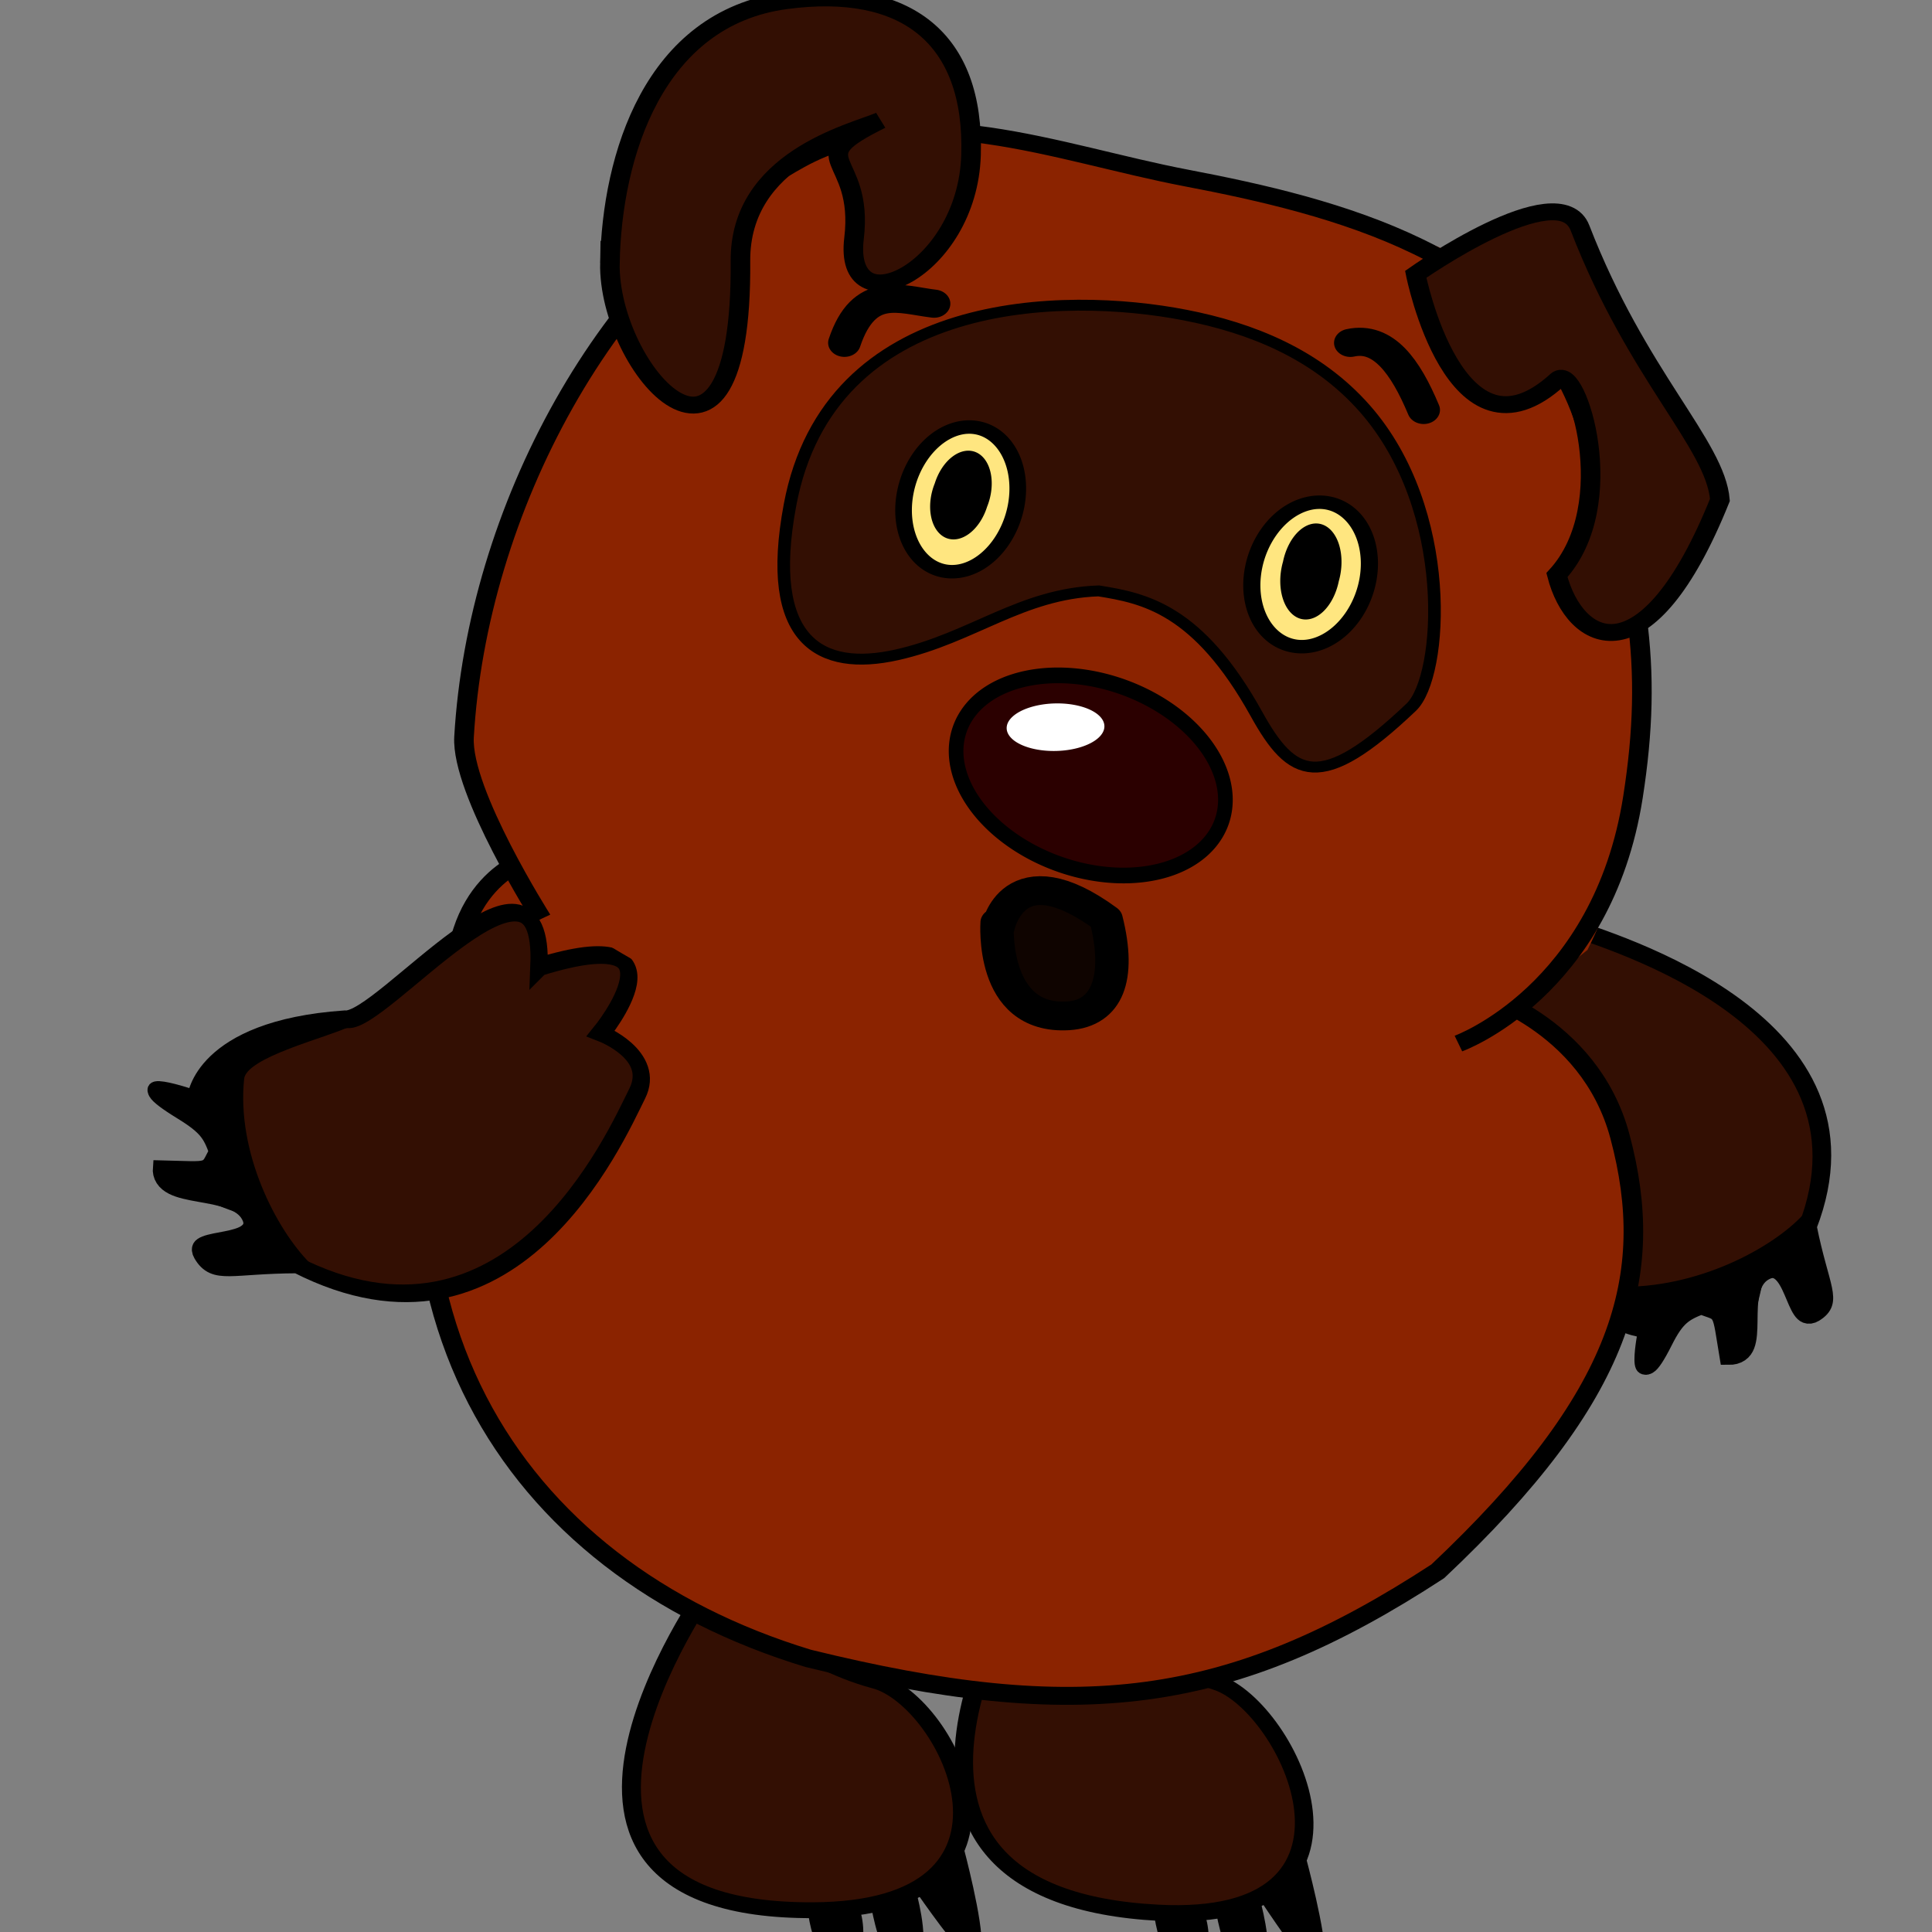 <?xml version="1.0" encoding="UTF-8" standalone="no"?>
<!-- Created with Inkscape (http://www.inkscape.org/) -->

<svg
   xmlns:dc="http://purl.org/dc/elements/1.1/"
   xmlns:cc="http://creativecommons.org/ns#"
   xmlns:rdf="http://www.w3.org/1999/02/22-rdf-syntax-ns#"
   xmlns:svg="http://www.w3.org/2000/svg"
   xmlns="http://www.w3.org/2000/svg"
   xmlns:sodipodi="http://sodipodi.sourceforge.net/DTD/sodipodi-0.dtd"
   xmlns:inkscape="http://www.inkscape.org/namespaces/inkscape"
   width="64px"
   height="64px"
   id="svg4767"
   version="1.1"
   inkscape:version="0.48.4 r9939"
   inkscape:export-filename="J:\Project\Unity3D\vinny\svg\vinny\png\state_3.png"
   inkscape:export-xdpi="90"
   inkscape:export-ydpi="90"
   sodipodi:docname="Новый документ 24">
  <rect width="100%" height="100%" fill="#808080" stroke="none"/>
  <defs
     id="defs4769" />
  <sodipodi:namedview
     id="base"
     pagecolor="#ffffff"
     bordercolor="#666666"
     borderopacity="1.0"
     inkscape:pageopacity="0.0"
     inkscape:pageshadow="2"
     inkscape:zoom="11"
     inkscape:cx="5.0984091"
     inkscape:cy="28.489899"
     inkscape:current-layer="vinny_front2"
     showgrid="true"
     inkscape:document-units="px"
     inkscape:grid-bbox="true"
     inkscape:window-width="1920"
     inkscape:window-height="1017"
     inkscape:window-x="1358"
     inkscape:window-y="-8"
     inkscape:window-maximized="1" />
  <g
     id="layer1"
     inkscape:label="Выдох"
     inkscape:groupmode="layer"
     style="display:none"
     sodipodi:insensitive="true">
    <g
       id="vinny_front1"
       inkscape:label="body"
       transform="matrix(0.078,0,0,0.065,4.798,-0.35)">
      <g
         transform="matrix(0.811,-0.585,0.585,0.811,-801.346,461.1)"
         id="left_hand-4">
        <path
           style="fill:#330f03;fill-opacity:1;stroke:#000000;stroke-width:8;stroke-linecap:butt;stroke-linejoin:miter;stroke-miterlimit:4;stroke-opacity:1;stroke-dasharray:none"
           d="m 1028.93,806.685 c 30.478,-73.893 38.386,0 38.386,0 0,0 22.807,-13.058 29.049,7.316 7.265,23.713 49.324,143.029 -47.048,184.608 -19.322,24.647 -20.719,34.036 -30.3,31.391 -9.744,-2.69 16.943,-26.226 2.036,-30.912 -14.908,-4.686 -30.746,28.714 -40.069,16.253 16.132,-19.457 14.297,-15.467 11.463,-26.217 -7.524,-3.89 -11.326,-4.915 -23.451,-0.936 -30.693,10.07 0.513,-9.654 0.513,-9.654 0,0 -19.596,-26.259 19.331,-82.813 11.568,-11.738 -3.828,-142.455 40.089,-89.035 z"
           id="path5308-4-5"
           inkscape:connector-curvature="0"
           sodipodi:nodetypes="ccscszccsccc" />
        <path
           style="fill:#000000;fill-opacity:1;stroke:#000000;stroke-width:1px;stroke-linecap:butt;stroke-linejoin:miter;stroke-opacity:1"
           d="m 966.786,938.791 c 0,0 27.225,-51.494 24.76,-41.855 -2.997,11.716 -20.811,48.579 -14.581,57.19 20.467,28.291 55.714,40.112 76.071,39.308 -4.955,2.388 -19.774,38.535 -32.1,36.308 -6.163,-1.113 8.208,-23.16 3.587,-33.012 -71.05,44.79 -23.058,-0.904 -32.514,-8.422 -13.693,-10.886 -16.429,-2.698 -26.607,-3.156 0.924,-16.107 1.384,-46.362 1.384,-46.362 z"
           id="path5312-0-5"
           inkscape:connector-curvature="0"
           sodipodi:nodetypes="csscscscc" />
      </g>
      <g
         transform="matrix(0.981,0.213,-0.111,0.995,-520.303,-218.369)"
         id="left_fut-8">
        <path
           style="fill:#330f03;fill-opacity:1;stroke:#000000;stroke-width:8;stroke-linecap:butt;stroke-linejoin:miter;stroke-miterlimit:4;stroke-opacity:1;stroke-dasharray:none"
           d="m 971.503,808.769 c 0,0 -61.576,165.293 78.139,143.972 100.337,-15.312 43.862,-113.397 11.599,-118.708 -34.228,-5.634 -75.091,-19.203 -89.738,-25.264 z"
           id="path5348-4-5"
           inkscape:connector-curvature="0"
           sodipodi:nodetypes="cssc" />
        <path
           style="fill:#000000;fill-opacity:1;stroke:#000000;stroke-width:8;stroke-linecap:butt;stroke-linejoin:miter;stroke-miterlimit:4;stroke-opacity:1;stroke-dasharray:none"
           d="m 1052.063,954.61 c 0,0 4.473,19.542 13.006,20.582 6.893,-7.149 1.196,-22.965 0.505,-24.117"
           id="path5350-8-7"
           inkscape:connector-curvature="0"
           sodipodi:nodetypes="ccc" />
        <path
           style="fill:#000000;fill-opacity:1;stroke:#000000;stroke-width:8;stroke-linecap:butt;stroke-linejoin:miter;stroke-miterlimit:4;stroke-opacity:1;stroke-dasharray:none"
           d="m 1077.822,946.655 c 0,0 7.412,26.631 13.384,24.496 7.551,-2.699 -2.525,-30.557 -2.525,-30.557"
           id="path5352-8-6"
           inkscape:connector-curvature="0"
           sodipodi:nodetypes="csc" />
        <path
           style="fill:#000000;fill-opacity:1;stroke:#000000;stroke-width:8;stroke-linecap:butt;stroke-linejoin:miter;stroke-miterlimit:4;stroke-opacity:1;stroke-dasharray:none"
           d="m 1095.5,935.543 c 0,0 23.353,30.206 22.981,25.38 -0.477,-11.563 -13.63,-47.784 -13.63,-47.784"
           id="path5354-2-1"
           inkscape:connector-curvature="0"
           sodipodi:nodetypes="ccc" />
      </g>
      <g
         transform="matrix(0.997,0.146,-0.127,0.984,-636.529,-137.562)"
         id="right_fut-4">
        <path
           style="fill:#330f03;fill-opacity:1;stroke:#000000;stroke-width:8;stroke-linecap:butt;stroke-linejoin:miter;stroke-miterlimit:4;stroke-opacity:1;stroke-dasharray:none"
           d="m 985.571,797.781 c 0,0 -75.643,176.281 64.071,154.961 100.337,-15.312 43.862,-113.397 11.599,-118.708 -34.228,-5.634 -61.023,-30.192 -75.67,-36.253 z"
           id="path5348-3"
           inkscape:connector-curvature="0"
           sodipodi:nodetypes="cssc" />
        <path
           style="fill:#000000;fill-opacity:1;stroke:#000000;stroke-width:8;stroke-linecap:butt;stroke-linejoin:miter;stroke-miterlimit:4;stroke-opacity:1;stroke-dasharray:none"
           d="m 1052.063,954.61 c 0,0 4.473,19.542 13.006,20.582 6.893,-7.149 1.196,-22.965 0.505,-24.117"
           id="path5350-1"
           inkscape:connector-curvature="0"
           sodipodi:nodetypes="ccc" />
        <path
           style="fill:#000000;fill-opacity:1;stroke:#000000;stroke-width:8;stroke-linecap:butt;stroke-linejoin:miter;stroke-miterlimit:4;stroke-opacity:1;stroke-dasharray:none"
           d="m 1077.822,946.655 c 0,0 7.412,26.631 13.384,24.496 7.551,-2.699 -2.525,-30.557 -2.525,-30.557"
           id="path5352-2"
           inkscape:connector-curvature="0"
           sodipodi:nodetypes="csc" />
        <path
           style="fill:#000000;fill-opacity:1;stroke:#000000;stroke-width:8;stroke-linecap:butt;stroke-linejoin:miter;stroke-miterlimit:4;stroke-opacity:1;stroke-dasharray:none"
           d="m 1095.5,935.543 c 0,0 23.353,30.206 22.981,25.38 -0.477,-11.563 -13.63,-47.784 -13.63,-47.784"
           id="path5354-3"
           inkscape:connector-curvature="0"
           sodipodi:nodetypes="ccc" />
      </g>
      <g
         style="fill:#8b2300;fill-opacity:1"
         transform="translate(-1294.069,766.296)"
         id="body-8">
        <path
           style="fill:#8b2300;fill-opacity:1;stroke:none"
           d="m 1459.67,-307.303 c 6.587,-1.098 -13.013,-1.072 -32.325,24.244 -49.888,166.293 18.85,293.711 141.421,334.36 110.553,29.633 176.53,19.229 261.63,-41.416 76.064,-78.206 74.615,-167.565 47.569,-223.54 -9.349,-19.349 -13.224,-14.856 -13.224,-14.856 l -58.589,-47.477 -185.868,-48.487 z"
           id="path5284-9"
           inkscape:connector-curvature="0"
           sodipodi:nodetypes="ccccscccc" />
        <path
           style="fill:#8b2300;fill-opacity:1;stroke:#000000;stroke-width:8;stroke-linecap:butt;stroke-linejoin:miter;stroke-miterlimit:4;stroke-opacity:1;stroke-dasharray:none"
           d="m 1489.072,-308.085 c 6.587,-1.098 -52.008,2.779 -62.176,36.438 -49.888,166.293 18.581,284.084 141.153,324.734 110.553,29.633 172.227,21.797 257.327,-38.849 76.064,-78.206 89.627,-131.991 74.462,-194.017 -12.576,-51.439 -67.01,-75.793 -67.01,-75.793"
           id="path5284-1-2"
           inkscape:connector-curvature="0"
           sodipodi:nodetypes="ccccsc" />
        <path
           sodipodi:nodetypes="ccc"
           inkscape:connector-curvature="0"
           id="path5318-7"
           d="m 1470.93,-40.468 c 0,0 -78.571,-75 -36.428,-235 -10.714,139.286 36.428,235 36.428,235 z"
           style="fill:#8b2300;fill-opacity:1;stroke:none" />
        <path
           sodipodi:nodetypes="ccc"
           inkscape:connector-curvature="0"
           id="path5322-5"
           d="m 1500.216,-303.325 c 0,0 77.143,-40.714 184.286,79.286 -125.714,-86.429 -184.286,-79.286 -184.286,-79.286 z"
           style="fill:#8b2300;fill-opacity:1;stroke:none" />
      </g>
      <g
         transform="matrix(0.767,0.766,-0.538,0.767,-177.835,-884.483)"
         id="right_hand-3"
         inkscape:transform-center-x="6.7455689"
         inkscape:transform-center-y="1.7968224">
        <path
           style="fill:#330f03;fill-opacity:1;stroke:#000000;stroke-width:8;stroke-linecap:butt;stroke-linejoin:miter;stroke-miterlimit:4;stroke-opacity:1;stroke-dasharray:none"
           d="m 1028.93,806.685 c 30.478,-73.893 38.386,0 38.386,0 0,0 22.807,-13.058 29.049,7.316 7.265,23.713 49.324,143.029 -47.048,184.608 -19.322,24.647 -20.719,34.036 -30.3,31.391 -9.744,-2.69 16.943,-26.226 2.036,-30.912 -14.908,-4.686 -30.746,28.714 -40.069,16.253 16.132,-19.457 14.297,-15.467 11.463,-26.217 -7.524,-3.89 -11.326,-4.915 -23.451,-0.936 -30.693,10.07 0.513,-9.654 0.513,-9.654 0,0 -19.596,-26.259 19.331,-82.813 11.568,-11.738 -3.828,-142.455 40.089,-89.035 z"
           id="path5308-41"
           inkscape:connector-curvature="0"
           sodipodi:nodetypes="ccscszccsccc" />
        <path
           style="fill:#000000;fill-opacity:1;stroke:#000000;stroke-width:1px;stroke-linecap:butt;stroke-linejoin:miter;stroke-opacity:1"
           d="m 966.786,938.791 c 0,0 27.225,-51.494 24.76,-41.855 -2.997,11.716 -20.811,48.579 -14.581,57.19 20.467,28.291 55.714,40.112 76.071,39.308 -4.955,2.388 -19.774,38.535 -32.1,36.308 -6.163,-1.113 8.208,-23.16 3.587,-33.012 -71.05,44.79 -23.058,-0.904 -32.514,-8.422 -13.693,-10.886 -16.429,-2.698 -26.607,-3.156 0.924,-16.107 1.384,-46.362 1.384,-46.362 z"
           id="path5312-1"
           inkscape:connector-curvature="0"
           sodipodi:nodetypes="csscscscc" />
      </g>
      <g
         transform="translate(-824.259,-31.956)"
         id="head-1"
         style="fill:#8b2300;fill-opacity:1;stroke:none">
        <path
           style="fill:#8b2300;fill-opacity:1;stroke:none"
           d="m 1009.432,510.571 c 0,0 -44.327,-41.273 -29.346,-120.296 16.467,-86.857 69.098,-204.108 170.334,-244.732 104.284,37.226 235.712,40.368 255.712,105.095 46.248,104.538 45.966,203.614 13.928,278.182 -109.238,102.42 -204.756,131.598 -410.629,-18.248 z"
           id="path2998-7"
           inkscape:connector-curvature="0"
           sodipodi:nodetypes="cscccc" />
        <path
           style="fill:none;stroke:#000000;stroke-width:7.755;stroke-linecap:butt;stroke-linejoin:miter;stroke-miterlimit:4;stroke-opacity:1;stroke-dasharray:none"
           d="m 999.731,500.368 c 0,0 -25.985,-44.245 -24.741,-69.314 5.131,-103.412 56.276,-216.252 132.851,-265.062 46.127,-29.402 102.298,-2.934 153.29,8.343 58.733,12.989 134.044,34.834 157.055,109.106 22.36,72.168 28.074,114.693 19.901,175.211 -12.059,89.289 -51.097,101.404 -51.097,101.404"
           id="path4251"
           inkscape:connector-curvature="0"
           sodipodi:nodetypes="csssssc" />
        <path
           style="fill:#330f03;fill-opacity:1;stroke:#000000;stroke-width:7.755;stroke-miterlimit:4;stroke-opacity:1;stroke-dasharray:none"
           d="m 1352.024,218.572 c 0,0 56.732,-46.299 65.082,-21.283 22.683,67.964 53.619,99.317 55.434,124.872 -29.026,83.699 -57.484,66.51 -64.571,34.498 25.753,-32.467 7.595,-97.461 0.307,-89.745 -40.614,43.002 -56.252,-48.342 -56.252,-48.342 z"
           id="path5253-2"
           inkscape:connector-curvature="0"
           sodipodi:nodetypes="csccsc" />
        <path
           style="fill:#330f03;fill-opacity:1;stroke:#000000;stroke-width:7.755;stroke-linecap:butt;stroke-linejoin:miter;stroke-miterlimit:4;stroke-opacity:1;stroke-dasharray:none"
           d="m 1032.778,213.324 c -0.819,49.05 52.519,118.828 51.721,-0.817 -0.314,-47.091 44.177,-59.116 55.452,-64.605 -32.83,18.899 -6.365,14.811 -10.46,54.192 -4.307,41.412 44.939,15.492 46.36,-38.292 1.421,-53.784 -25.842,-78.265 -73.468,-70.87 -52.303,8.122 -68.785,71.342 -69.604,120.393 z"
           id="path5251-4"
           inkscape:connector-curvature="0"
           sodipodi:nodetypes="zscszsz" />
        <g
           transform="translate(602.487,-141.566)"
           id="head-9">
          <path
             style="fill:#330f03;fill-opacity:1;stroke:#000000;stroke-width:5;stroke-linecap:butt;stroke-linejoin:miter;stroke-miterlimit:4;stroke-opacity:1;stroke-dasharray:none"
             d="m 654.17,399.996 c -47.9,-10.803 -140.873,-9.538 -156.528,87.152 -10.177,62.851 12.119,76.694 42.295,68.873 29.926,-7.756 49.184,-28.142 79.977,-29.364 17.987,3.348 39.377,8.169 62.481,56.466 14.065,29.402 25.268,36.747 61.36,-3.07 12.702,-14.013 16.903,-90.608 -18.376,-137.078 -19.068,-25.116 -45.071,-37.084 -71.208,-42.978 z"
             id="path3781-8-2"
             inkscape:connector-curvature="0"
             sodipodi:nodetypes="ssscssss" />
          <path
             sodipodi:type="arc"
             style="fill:#ffe680;fill-opacity:1;fill-rule:evenodd;stroke:#000000;stroke-width:0.5;stroke-linecap:butt;stroke-linejoin:miter;stroke-miterlimit:4;stroke-opacity:1;stroke-dasharray:none"
             id="path3166"
             sodipodi:cx="85.909088"
             sodipodi:cy="18.431818"
             sodipodi:rx="1.6818181"
             sodipodi:ry="2.7045455"
             d="m 87.591,18.432 a 1.682,2.705 0 1 1 -3.364,0 1.682,2.705 0 1 1 3.364,0 z"
             transform="matrix(11.688,2.205,-1.848,13.946,-406.539,50.709)" />
          <path
             sodipodi:type="arc"
             style="fill:#000000;fill-opacity:1"
             id="path3936"
             sodipodi:cx="85.681816"
             sodipodi:cy="18.704546"
             sodipodi:rx="0.27272728"
             sodipodi:ry="0.61363637"
             d="m 85.955,18.705 a 0.273,0.614 0 1 1 -0.545,0 0.273,0.614 0 1 1 0.545,0 z"
             transform="matrix(34.62,17.866,-8.465,27.402,-2244.459,-1544.418)"
             inkscape:transform-center-x="-0.53749773"
             inkscape:transform-center-y="0.092842395" />
          <path
             sodipodi:type="arc"
             style="fill:#ffe680;fill-opacity:1;fill-rule:evenodd;stroke:#000000;stroke-width:0.5;stroke-linecap:butt;stroke-linejoin:miter;stroke-miterlimit:4;stroke-opacity:1;stroke-dasharray:none"
             id="path3166-3"
             sodipodi:cx="85.909088"
             sodipodi:cy="18.431818"
             sodipodi:rx="1.6818181"
             sodipodi:ry="2.7045455"
             d="m 87.591,18.432 a 1.682,2.705 0 1 1 -3.364,0 1.682,2.705 0 1 1 3.364,0 z"
             transform="matrix(11.688,2.205,-1.848,13.946,-268.624,87.017)" />
          <path
             sodipodi:type="arc"
             style="fill:#000000;fill-opacity:1"
             id="path3936-1"
             sodipodi:cx="85.681816"
             sodipodi:cy="18.704546"
             sodipodi:rx="0.27272728"
             sodipodi:ry="0.61363637"
             d="m 85.955,18.705 a 0.273,0.614 0 1 1 -0.545,0 0.273,0.614 0 1 1 0.545,0 z"
             transform="matrix(35.894,14.587,-6.191,29.31,-2257.218,-1265.903)"
             inkscape:transform-center-x="-6.4336462"
             inkscape:transform-center-y="0.53618406" />
          <path
             sodipodi:type="arc"
             style="fill:#2b0000;fill-opacity:1;stroke:#000000;stroke-width:0.541;stroke-linecap:round;stroke-linejoin:round;stroke-miterlimit:4;stroke-opacity:1;stroke-dasharray:none"
             id="path4030"
             sodipodi:cx="90.909088"
             sodipodi:cy="25.727272"
             sodipodi:rx="5.090909"
             sodipodi:ry="3.2727273"
             d="m 96,25.727 a 5.091,3.273 0 1 1 -10.182,0 5.091,3.273 0 1 1 10.182,0 z"
             transform="matrix(10.299,3.775,-3.01,12.754,-242.052,-77.525)" />
          <path
             sodipodi:type="arc"
             style="fill:#ffffff;fill-opacity:1;stroke:none"
             id="path4032"
             sodipodi:cx="88.727272"
             sodipodi:cy="24.136364"
             sodipodi:rx="1.6363636"
             sodipodi:ry="0.77272725"
             d="m 90.364,24.136 a 1.636,0.773 0 1 1 -3.273,0 1.636,0.773 0 1 1 3.273,0 z"
             transform="matrix(11.83,-0.317,0.266,14.116,-456.247,256.696)"
             inkscape:transform-center-x="10"
             inkscape:transform-center-y="-0.77342253" />
        </g>
        <path
           style="fill:none;stroke:#000000;stroke-width:12.926px;stroke-linecap:round;stroke-linejoin:round;stroke-opacity:1"
           d="m 1186.214,527.158 c 0,0 -21.04,4.939 44.329,11.784 -20.025,2.226 -20.965,9.341 -29.534,4.7 -10.525,-5.701 -14.37,-14.239 -14.37,-14.239"
           id="Mund"
           inkscape:connector-curvature="0"
           sodipodi:nodetypes="ccsc"
           inkscape:label="#Mund" />
        <path
           style="fill:none;stroke:#000000;stroke-width:12.926px;stroke-linecap:round;stroke-linejoin:miter;stroke-opacity:1"
           d="m 1126.697,250.021 35.499,-17.97"
           id="path4450"
           inkscape:connector-curvature="0" />
        <path
           style="fill:none;stroke:#000000;stroke-width:12.926px;stroke-linecap:round;stroke-linejoin:miter;stroke-opacity:1"
           d="m 1317.099,264.14 29.044,30.806"
           id="path4452"
           inkscape:connector-curvature="0" />
      </g>
    </g>
  </g>
  <g
     inkscape:groupmode="layer"
     id="layer2"
     inkscape:label="Вдох"
     style="display:none"
     sodipodi:insensitive="true">
    <g
       style="display:inline"
       id="vinny_front2"
       inkscape:label="body"
       transform="matrix(0.075,0,0,0.063,6.407,2.202)">
      <g
         transform="matrix(0.518,-0.947,0.822,0.427,-681.882,1177.806)"
         id="left_hand-4-8">
        <path
           style="fill:#330f03;fill-opacity:1;stroke:#000000;stroke-width:8;stroke-linecap:butt;stroke-linejoin:miter;stroke-miterlimit:4;stroke-opacity:1;stroke-dasharray:none"
           d="m 1028.93,806.685 c 30.478,-73.893 38.386,0 38.386,0 0,0 22.807,-13.058 29.049,7.316 7.265,23.713 49.324,143.029 -47.048,184.608 -19.322,24.647 -20.719,34.036 -30.3,31.391 -9.744,-2.69 16.943,-26.226 2.036,-30.912 -14.908,-4.686 -30.746,28.714 -40.069,16.253 16.132,-19.457 14.297,-15.467 11.463,-26.217 -7.524,-3.89 -11.326,-4.915 -23.451,-0.936 -30.693,10.07 0.513,-9.654 0.513,-9.654 0,0 -19.596,-26.259 19.331,-82.813 11.568,-11.738 -3.828,-142.455 40.089,-89.035 z"
           id="path5308-4-5-7"
           inkscape:connector-curvature="0"
           sodipodi:nodetypes="ccscszccsccc" />
        <path
           style="fill:#000000;fill-opacity:1;stroke:#000000;stroke-width:1px;stroke-linecap:butt;stroke-linejoin:miter;stroke-opacity:1"
           d="m 966.786,938.791 c 0,0 27.225,-51.494 24.76,-41.855 -2.997,11.716 -20.811,48.579 -14.581,57.19 20.467,28.291 55.714,40.112 76.071,39.308 -4.955,2.388 -19.774,38.535 -32.1,36.308 -6.163,-1.113 8.208,-23.16 3.587,-33.012 -71.05,44.79 -23.058,-0.904 -32.514,-8.422 -13.693,-10.886 -16.429,-2.698 -26.607,-3.156 0.924,-16.107 1.384,-46.362 1.384,-46.362 z"
           id="path5312-0-5-4"
           inkscape:connector-curvature="0"
           sodipodi:nodetypes="csscscscc" />
      </g>
      <g
         transform="matrix(0.981,0.213,-0.111,0.995,-500.941,-214.518)"
         id="left_fut-8-2">
        <path
           style="fill:#330f03;fill-opacity:1;stroke:#000000;stroke-width:8;stroke-linecap:butt;stroke-linejoin:miter;stroke-miterlimit:4;stroke-opacity:1;stroke-dasharray:none"
           d="m 971.503,808.769 c 0,0 -61.576,165.293 78.139,143.972 100.337,-15.312 43.862,-113.397 11.599,-118.708 -34.228,-5.634 -75.091,-19.203 -89.738,-25.264 z"
           id="path5348-4-5-7"
           inkscape:connector-curvature="0"
           sodipodi:nodetypes="cssc" />
        <path
           style="fill:#000000;fill-opacity:1;stroke:#000000;stroke-width:8;stroke-linecap:butt;stroke-linejoin:miter;stroke-miterlimit:4;stroke-opacity:1;stroke-dasharray:none"
           d="m 1052.063,954.61 c 0,0 4.473,19.542 13.006,20.582 6.893,-7.149 1.196,-22.965 0.505,-24.117"
           id="path5350-8-7-7"
           inkscape:connector-curvature="0"
           sodipodi:nodetypes="ccc" />
        <path
           style="fill:#000000;fill-opacity:1;stroke:#000000;stroke-width:8;stroke-linecap:butt;stroke-linejoin:miter;stroke-miterlimit:4;stroke-opacity:1;stroke-dasharray:none"
           d="m 1077.822,946.655 c 0,0 7.412,26.631 13.384,24.496 7.551,-2.699 -2.525,-30.557 -2.525,-30.557"
           id="path5352-8-6-9"
           inkscape:connector-curvature="0"
           sodipodi:nodetypes="csc" />
        <path
           style="fill:#000000;fill-opacity:1;stroke:#000000;stroke-width:8;stroke-linecap:butt;stroke-linejoin:miter;stroke-miterlimit:4;stroke-opacity:1;stroke-dasharray:none"
           d="m 1095.5,935.543 c 0,0 23.353,30.206 22.981,25.38 -0.477,-11.563 -13.63,-47.784 -13.63,-47.784"
           id="path5354-2-1-3"
           inkscape:connector-curvature="0"
           sodipodi:nodetypes="ccc" />
      </g>
      <g
         transform="matrix(0.997,0.146,-0.127,0.984,-649.437,-134.995)"
         id="right_fut-4-1">
        <path
           style="fill:#330f03;fill-opacity:1;stroke:#000000;stroke-width:8;stroke-linecap:butt;stroke-linejoin:miter;stroke-miterlimit:4;stroke-opacity:1;stroke-dasharray:none"
           d="m 985.571,797.781 c 0,0 -75.643,176.281 64.071,154.961 100.337,-15.312 43.862,-113.397 11.599,-118.708 -34.228,-5.634 -61.023,-30.192 -75.67,-36.253 z"
           id="path5348-3-9"
           inkscape:connector-curvature="0"
           sodipodi:nodetypes="cssc" />
        <path
           style="fill:#000000;fill-opacity:1;stroke:#000000;stroke-width:8;stroke-linecap:butt;stroke-linejoin:miter;stroke-miterlimit:4;stroke-opacity:1;stroke-dasharray:none"
           d="m 1052.063,954.61 c 0,0 4.473,19.542 13.006,20.582 6.893,-7.149 1.196,-22.965 0.505,-24.117"
           id="path5350-1-8"
           inkscape:connector-curvature="0"
           sodipodi:nodetypes="ccc" />
        <path
           style="fill:#000000;fill-opacity:1;stroke:#000000;stroke-width:8;stroke-linecap:butt;stroke-linejoin:miter;stroke-miterlimit:4;stroke-opacity:1;stroke-dasharray:none"
           d="m 1077.822,946.655 c 0,0 7.412,26.631 13.384,24.496 7.551,-2.699 -2.525,-30.557 -2.525,-30.557"
           id="path5352-2-6"
           inkscape:connector-curvature="0"
           sodipodi:nodetypes="csc" />
        <path
           style="fill:#000000;fill-opacity:1;stroke:#000000;stroke-width:8;stroke-linecap:butt;stroke-linejoin:miter;stroke-miterlimit:4;stroke-opacity:1;stroke-dasharray:none"
           d="m 1095.5,935.543 c 0,0 23.353,30.206 22.981,25.38 -0.477,-11.563 -13.63,-47.784 -13.63,-47.784"
           id="path5354-3-5"
           inkscape:connector-curvature="0"
           sodipodi:nodetypes="ccc" />
      </g>
      <g
         style="fill:#8b2300;fill-opacity:1"
         transform="matrix(1.026,0,0,1.129,-1332.382,791.399)"
         id="body-8-0">
        <path
           style="fill:#8b2300;fill-opacity:1;stroke:none"
           d="m 1459.67,-307.303 c 6.587,-1.098 -13.013,-1.072 -32.325,24.244 -49.888,166.293 18.85,293.711 141.421,334.36 110.553,29.633 176.53,19.229 261.63,-41.416 76.064,-78.206 74.615,-167.565 47.569,-223.54 -9.349,-19.349 -13.224,-14.856 -13.224,-14.856 l -58.589,-47.477 -185.868,-48.487 z"
           id="path5284-9-2"
           inkscape:connector-curvature="0"
           sodipodi:nodetypes="ccccscccc" />
        <path
           style="fill:#8b2300;fill-opacity:1;stroke:#000000;stroke-width:8;stroke-linecap:butt;stroke-linejoin:miter;stroke-miterlimit:4;stroke-opacity:1;stroke-dasharray:none"
           d="m 1458.952,-305.518 c 6.587,-1.098 -21.888,0.212 -32.056,33.871 -49.888,166.293 18.581,284.084 141.153,324.734 110.553,29.633 172.227,21.797 257.327,-38.849 76.064,-78.206 89.627,-131.991 74.462,-194.017 -12.576,-51.439 -59.936,-65.111 -59.936,-65.111"
           id="path5284-1-2-8"
           inkscape:connector-curvature="0"
           sodipodi:nodetypes="ccccsc" />
        <path
           sodipodi:nodetypes="ccc"
           inkscape:connector-curvature="0"
           id="path5318-7-6"
           d="m 1470.93,-40.468 c 0,0 -78.571,-75 -36.428,-235 -10.714,139.286 36.428,235 36.428,235 z"
           style="fill:#8b2300;fill-opacity:1;stroke:none" />
        <path
           sodipodi:nodetypes="ccc"
           inkscape:connector-curvature="0"
           id="path5322-5-0"
           d="m 1500.216,-303.325 c 0,0 77.143,-40.714 184.286,79.286 -125.714,-86.429 -184.286,-79.286 -184.286,-79.286 z"
           style="fill:#8b2300;fill-opacity:1;stroke:none" />
      </g>
      <g
         transform="matrix(0.74,0.803,-0.564,0.74,-144.787,-926.835)"
         id="right_hand-3-2"
         inkscape:transform-center-x="6.8002828"
         inkscape:transform-center-y="1.5887369">
        <path
           style="fill:#330f03;fill-opacity:1;stroke:#000000;stroke-width:8;stroke-linecap:butt;stroke-linejoin:miter;stroke-miterlimit:4;stroke-opacity:1;stroke-dasharray:none"
           d="m 1028.93,806.685 c 30.478,-73.893 38.386,0 38.386,0 0,0 22.807,-13.058 29.049,7.316 7.265,23.713 49.324,143.029 -47.048,184.608 -19.322,24.647 -20.719,34.036 -30.3,31.391 -9.744,-2.69 16.943,-26.226 2.036,-30.912 -14.908,-4.686 -30.746,28.714 -40.069,16.253 16.132,-19.457 14.297,-15.467 11.463,-26.217 -7.524,-3.89 -11.326,-4.915 -23.451,-0.936 -30.693,10.07 0.513,-9.654 0.513,-9.654 0,0 -19.596,-26.259 19.331,-82.813 11.568,-11.738 -3.828,-142.455 40.089,-89.035 z"
           id="path5308-41-4"
           inkscape:connector-curvature="0"
           sodipodi:nodetypes="ccscszccsccc" />
        <path
           style="fill:#000000;fill-opacity:1;stroke:#000000;stroke-width:1px;stroke-linecap:butt;stroke-linejoin:miter;stroke-opacity:1"
           d="m 966.786,938.791 c 0,0 27.225,-51.494 24.76,-41.855 -2.997,11.716 -20.811,48.579 -14.581,57.19 20.467,28.291 55.714,40.112 76.071,39.308 -4.955,2.388 -19.774,38.535 -32.1,36.308 -6.163,-1.113 8.208,-23.16 3.587,-33.012 -71.05,44.79 -23.058,-0.904 -32.514,-8.422 -13.693,-10.886 -16.429,-2.698 -26.607,-3.156 0.924,-16.107 1.384,-46.362 1.384,-46.362 z"
           id="path5312-1-8"
           inkscape:connector-curvature="0"
           sodipodi:nodetypes="csscscscc" />
      </g>
      <g
         transform="matrix(1.072,0,0,1.093,-917.245,-104.227)"
         id="head-1-6"
         style="fill:#8b2300;fill-opacity:1;stroke:none">
        <path
           style="fill:#8b2300;fill-opacity:1;stroke:none"
           d="m 1009.432,510.571 c 0,0 -44.327,-41.273 -29.346,-120.296 16.467,-86.857 69.098,-204.108 170.334,-244.732 104.284,37.226 235.712,40.368 255.712,105.095 46.248,104.538 45.966,203.614 13.928,278.182 -109.238,102.42 -204.756,131.598 -410.629,-18.248 z"
           id="path2998-7-5"
           inkscape:connector-curvature="0"
           sodipodi:nodetypes="cscccc" />
        <path
           style="fill:none;stroke:#000000;stroke-width:7.755;stroke-linecap:butt;stroke-linejoin:miter;stroke-miterlimit:4;stroke-opacity:1;stroke-dasharray:none"
           d="m 1005.749,514.466 c 0,0 -32.004,-58.343 -30.76,-83.412 5.131,-103.412 56.276,-216.252 132.851,-265.062 46.127,-29.402 102.298,-2.934 153.29,8.343 58.733,12.989 134.044,34.834 157.055,109.106 22.36,72.168 28.074,114.693 19.901,175.211 -12.059,89.289 -69.151,113.152 -69.151,113.152"
           id="path4251-0"
           inkscape:connector-curvature="0"
           sodipodi:nodetypes="csssssc" />
        <path
           style="fill:#330f03;fill-opacity:1;stroke:#000000;stroke-width:7.755;stroke-miterlimit:4;stroke-opacity:1;stroke-dasharray:none"
           d="m 1352.024,218.572 c 0,0 56.732,-46.299 65.082,-21.283 22.683,67.964 53.619,99.317 55.434,124.872 -29.026,83.699 -57.484,66.51 -64.571,34.498 25.753,-32.467 7.595,-97.461 0.307,-89.745 -40.614,43.002 -56.252,-48.342 -56.252,-48.342 z"
           id="path5253-2-9"
           inkscape:connector-curvature="0"
           sodipodi:nodetypes="csccsc" />
        <path
           style="fill:#330f03;fill-opacity:1;stroke:#000000;stroke-width:7.755;stroke-linecap:butt;stroke-linejoin:miter;stroke-miterlimit:4;stroke-opacity:1;stroke-dasharray:none"
           d="m 1032.778,213.324 c -0.819,49.05 52.519,118.828 51.721,-0.817 -0.314,-47.091 44.177,-59.116 55.452,-64.605 -32.83,18.899 -6.365,14.811 -10.46,54.192 -4.307,41.412 44.939,15.492 46.36,-38.292 1.421,-53.784 -25.842,-78.265 -73.468,-70.87 -52.303,8.122 -68.785,71.342 -69.604,120.393 z"
           id="path5251-4-0"
           inkscape:connector-curvature="0"
           sodipodi:nodetypes="zscszsz" />
        <g
           transform="translate(606.499,-159.188)"
           id="head-9-0">
          <path
             style="fill:#330f03;fill-opacity:1;stroke:#000000;stroke-width:5;stroke-linecap:butt;stroke-linejoin:miter;stroke-miterlimit:4;stroke-opacity:1;stroke-dasharray:none"
             d="m 654.17,396.472 c -47.9,-10.803 -140.873,-9.538 -156.528,87.152 -10.177,62.851 12.119,76.694 42.295,68.873 29.926,-7.756 49.184,-28.142 79.977,-29.364 17.987,3.348 39.377,8.169 62.481,56.466 14.065,29.402 25.268,36.747 61.36,-3.07 12.702,-14.013 16.903,-90.608 -18.376,-137.078 -19.068,-25.116 -45.071,-37.084 -71.208,-42.978 z"
             id="path3781-8-2-6"
             inkscape:connector-curvature="0"
             sodipodi:nodetypes="ssscssss" />
          <path
             sodipodi:type="arc"
             style="fill:#ffe680;fill-opacity:1;fill-rule:evenodd;stroke:#000000;stroke-width:0.5;stroke-linecap:butt;stroke-linejoin:miter;stroke-miterlimit:4;stroke-opacity:1;stroke-dasharray:none"
             id="path3166-1"
             sodipodi:cx="85.909088"
             sodipodi:cy="18.431818"
             sodipodi:rx="1.6818181"
             sodipodi:ry="2.7045455"
             d="m 87.591,18.432 a 1.682,2.705 0 1 1 -3.364,0 1.682,2.705 0 1 1 3.364,0 z"
             transform="matrix(11.688,2.205,-1.848,13.946,-406.539,50.709)" />
          <path
             sodipodi:type="arc"
             style="fill:#000000;fill-opacity:1"
             id="path3936-3"
             sodipodi:cx="85.681816"
             sodipodi:cy="18.704546"
             sodipodi:rx="0.27272728"
             sodipodi:ry="0.61363637"
             d="m 85.955,18.705 a 0.273,0.614 0 1 1 -0.545,0 0.273,0.614 0 1 1 0.545,0 z"
             transform="matrix(34.62,17.866,-8.465,27.402,-2244.459,-1544.418)"
             inkscape:transform-center-x="-0.53749773"
             inkscape:transform-center-y="0.092842395" />
          <path
             sodipodi:type="arc"
             style="fill:#ffe680;fill-opacity:1;fill-rule:evenodd;stroke:#000000;stroke-width:0.5;stroke-linecap:butt;stroke-linejoin:miter;stroke-miterlimit:4;stroke-opacity:1;stroke-dasharray:none"
             id="path3166-3-8"
             sodipodi:cx="85.909088"
             sodipodi:cy="18.431818"
             sodipodi:rx="1.6818181"
             sodipodi:ry="2.7045455"
             d="m 87.591,18.432 a 1.682,2.705 0 1 1 -3.364,0 1.682,2.705 0 1 1 3.364,0 z"
             transform="matrix(11.688,2.205,-1.848,13.946,-268.624,87.017)" />
          <path
             sodipodi:type="arc"
             style="fill:#000000;fill-opacity:1"
             id="path3936-1-9"
             sodipodi:cx="85.681816"
             sodipodi:cy="18.704546"
             sodipodi:rx="0.27272728"
             sodipodi:ry="0.61363637"
             d="m 85.955,18.705 a 0.273,0.614 0 1 1 -0.545,0 0.273,0.614 0 1 1 0.545,0 z"
             transform="matrix(35.894,14.587,-6.191,29.31,-2258.221,-1263.553)"
             inkscape:transform-center-x="-6.4336462"
             inkscape:transform-center-y="0.53618406" />
          <path
             sodipodi:type="arc"
             style="fill:#2b0000;fill-opacity:1;stroke:#000000;stroke-width:0.541;stroke-linecap:round;stroke-linejoin:round;stroke-miterlimit:4;stroke-opacity:1;stroke-dasharray:none"
             id="path4030-3"
             sodipodi:cx="90.909088"
             sodipodi:cy="25.727272"
             sodipodi:rx="5.090909"
             sodipodi:ry="3.2727273"
             d="m 96,25.727 a 5.091,3.273 0 1 1 -10.182,0 5.091,3.273 0 1 1 10.182,0 z"
             transform="matrix(10.299,3.775,-3.01,12.754,-242.052,-63.427)" />
          <path
             sodipodi:type="arc"
             style="fill:#ffffff;fill-opacity:1;stroke:none"
             id="path4032-4"
             sodipodi:cx="88.727272"
             sodipodi:cy="24.136364"
             sodipodi:rx="1.6363636"
             sodipodi:ry="0.77272725"
             d="m 90.364,24.136 a 1.636,0.773 0 1 1 -3.273,0 1.636,0.773 0 1 1 3.273,0 z"
             transform="matrix(11.83,-0.317,0.266,14.116,-453.238,273.144)"
             inkscape:transform-center-x="10"
             inkscape:transform-center-y="-0.77342253" />
        </g>
        <path
           style="fill:#0f0400;fill-opacity:1;stroke:#000000;stroke-width:10.988px;stroke-linecap:round;stroke-linejoin:round;stroke-opacity:1"
           d="m 1184.283,525.591 c 0,0 7.793,-18.534 55.442,-1.943 7.804,14.687 0.286,23.075 -19.384,23.666 -40.27,1.21 -36.555,-22.798 -36.555,-22.798"
           id="Mund-4"
           inkscape:connector-curvature="0"
           sodipodi:nodetypes="ccsc"
           inkscape:label="#Mund" />
        <path
           style="fill:none;stroke:#000000;stroke-width:12.926px;stroke-linecap:round;stroke-linejoin:miter;stroke-opacity:1"
           d="m 1125.694,250.021 35.499,-17.97"
           id="path4450-6"
           inkscape:connector-curvature="0" />
        <path
           style="fill:none;stroke:#000000;stroke-width:12.926px;stroke-linecap:round;stroke-linejoin:miter;stroke-opacity:1"
           d="m 1326.127,250.042 29.044,30.806"
           id="path4452-0"
           inkscape:connector-curvature="0" />
      </g>
    </g>
  </g>
  <g
     inkscape:groupmode="layer"
     id="layer3"
     inkscape:label="Слой"
     style="display:inline"
     sodipodi:insensitive="true">
    <g
       style="display:inline"
       id="vinny_front2-6"
       inkscape:label="body"
       transform="matrix(0.078,0,0,0.066,5.392,0.199)">
      <g
         transform="matrix(0.667,-0.8,0.734,0.619,-734.397,834.283)"
         id="left_hand-4-8-6">
        <path
           style="fill:#330f03;fill-opacity:1;stroke:#000000;stroke-width:8;stroke-linecap:butt;stroke-linejoin:miter;stroke-miterlimit:4;stroke-opacity:1;stroke-dasharray:none"
           d="m 1028.93,806.685 c 30.478,-73.893 38.386,0 38.386,0 0,0 22.807,-13.058 29.049,7.316 7.265,23.713 49.324,143.029 -47.048,184.608 -19.322,24.647 -20.719,34.036 -30.3,31.391 -9.744,-2.69 16.943,-26.226 2.036,-30.912 -14.908,-4.686 -30.746,28.714 -40.069,16.253 16.132,-19.457 14.297,-15.467 11.463,-26.217 -7.524,-3.89 -11.326,-4.915 -23.451,-0.936 -30.693,10.07 0.513,-9.654 0.513,-9.654 0,0 -19.596,-26.259 19.331,-82.813 11.568,-11.738 -3.828,-142.455 40.089,-89.035 z"
           id="path5308-4-5-7-1"
           inkscape:connector-curvature="0"
           sodipodi:nodetypes="ccscszccsccc" />
        <path
           style="fill:#000000;fill-opacity:1;stroke:#000000;stroke-width:1px;stroke-linecap:butt;stroke-linejoin:miter;stroke-opacity:1"
           d="m 966.786,938.791 c 0,0 27.225,-51.494 24.76,-41.855 -2.997,11.716 -20.811,48.579 -14.581,57.19 20.467,28.291 55.714,40.112 76.071,39.308 -4.955,2.388 -19.774,38.535 -32.1,36.308 -6.163,-1.113 8.208,-23.16 3.587,-33.012 -71.05,44.79 -23.058,-0.904 -32.514,-8.422 -13.693,-10.886 -16.429,-2.698 -26.607,-3.156 0.924,-16.107 1.384,-46.362 1.384,-46.362 z"
           id="path5312-0-5-4-8"
           inkscape:connector-curvature="0"
           sodipodi:nodetypes="csscscscc" />
      </g>
      <g
         transform="matrix(0.981,0.213,-0.111,0.995,-500.941,-214.518)"
         id="left_fut-8-2-4">
        <path
           style="fill:#330f03;fill-opacity:1;stroke:#000000;stroke-width:8;stroke-linecap:butt;stroke-linejoin:miter;stroke-miterlimit:4;stroke-opacity:1;stroke-dasharray:none"
           d="m 971.503,808.769 c 0,0 -61.576,165.293 78.139,143.972 100.337,-15.312 43.862,-113.397 11.599,-118.708 -34.228,-5.634 -75.091,-19.203 -89.738,-25.264 z"
           id="path5348-4-5-7-9"
           inkscape:connector-curvature="0"
           sodipodi:nodetypes="cssc" />
        <path
           style="fill:#000000;fill-opacity:1;stroke:#000000;stroke-width:8;stroke-linecap:butt;stroke-linejoin:miter;stroke-miterlimit:4;stroke-opacity:1;stroke-dasharray:none"
           d="m 1052.063,954.61 c 0,0 4.473,19.542 13.006,20.582 6.893,-7.149 1.196,-22.965 0.505,-24.117"
           id="path5350-8-7-7-6"
           inkscape:connector-curvature="0"
           sodipodi:nodetypes="ccc" />
        <path
           style="fill:#000000;fill-opacity:1;stroke:#000000;stroke-width:8;stroke-linecap:butt;stroke-linejoin:miter;stroke-miterlimit:4;stroke-opacity:1;stroke-dasharray:none"
           d="m 1077.822,946.655 c 0,0 7.412,26.631 13.384,24.496 7.551,-2.699 -2.525,-30.557 -2.525,-30.557"
           id="path5352-8-6-9-3"
           inkscape:connector-curvature="0"
           sodipodi:nodetypes="csc" />
        <path
           style="fill:#000000;fill-opacity:1;stroke:#000000;stroke-width:8;stroke-linecap:butt;stroke-linejoin:miter;stroke-miterlimit:4;stroke-opacity:1;stroke-dasharray:none"
           d="m 1095.5,935.543 c 0,0 23.353,30.206 22.981,25.38 -0.477,-11.563 -13.63,-47.784 -13.63,-47.784"
           id="path5354-2-1-3-7"
           inkscape:connector-curvature="0"
           sodipodi:nodetypes="ccc" />
      </g>
      <g
         transform="matrix(0.997,0.146,-0.127,0.984,-649.437,-134.995)"
         id="right_fut-4-1-8">
        <path
           style="fill:#330f03;fill-opacity:1;stroke:#000000;stroke-width:8;stroke-linecap:butt;stroke-linejoin:miter;stroke-miterlimit:4;stroke-opacity:1;stroke-dasharray:none"
           d="m 985.571,797.781 c 0,0 -75.643,176.281 64.071,154.961 100.337,-15.312 43.862,-113.397 11.599,-118.708 -34.228,-5.634 -61.023,-30.192 -75.67,-36.253 z"
           id="path5348-3-9-8"
           inkscape:connector-curvature="0"
           sodipodi:nodetypes="cssc" />
        <path
           style="fill:#000000;fill-opacity:1;stroke:#000000;stroke-width:8;stroke-linecap:butt;stroke-linejoin:miter;stroke-miterlimit:4;stroke-opacity:1;stroke-dasharray:none"
           d="m 1052.063,954.61 c 0,0 4.473,19.542 13.006,20.582 6.893,-7.149 1.196,-22.965 0.505,-24.117"
           id="path5350-1-8-2"
           inkscape:connector-curvature="0"
           sodipodi:nodetypes="ccc" />
        <path
           style="fill:#000000;fill-opacity:1;stroke:#000000;stroke-width:8;stroke-linecap:butt;stroke-linejoin:miter;stroke-miterlimit:4;stroke-opacity:1;stroke-dasharray:none"
           d="m 1077.822,946.655 c 0,0 7.412,26.631 13.384,24.496 7.551,-2.699 -2.525,-30.557 -2.525,-30.557"
           id="path5352-2-6-9"
           inkscape:connector-curvature="0"
           sodipodi:nodetypes="csc" />
        <path
           style="fill:#000000;fill-opacity:1;stroke:#000000;stroke-width:8;stroke-linecap:butt;stroke-linejoin:miter;stroke-miterlimit:4;stroke-opacity:1;stroke-dasharray:none"
           d="m 1095.5,935.543 c 0,0 23.353,30.206 22.981,25.38 -0.477,-11.563 -13.63,-47.784 -13.63,-47.784"
           id="path5354-3-5-1"
           inkscape:connector-curvature="0"
           sodipodi:nodetypes="ccc" />
      </g>
      <g
         style="fill:#8b2300;fill-opacity:1"
         transform="matrix(1.039,0,0,1.125,-1355.076,769.619)"
         id="body-8-0-3">
        <path
           style="fill:#8b2300;fill-opacity:1;stroke:none"
           d="m 1459.67,-307.303 c 6.587,-1.098 -13.013,-1.072 -32.325,24.244 -49.888,166.293 18.85,293.711 141.421,334.36 110.553,29.633 176.53,19.229 261.63,-41.416 76.064,-78.206 74.615,-167.565 47.569,-223.54 -9.349,-19.349 -13.224,-14.856 -13.224,-14.856 l -58.589,-47.477 -185.868,-48.487 z"
           id="path5284-9-2-5"
           inkscape:connector-curvature="0"
           sodipodi:nodetypes="ccccscccc" />
        <path
           style="fill:#8b2300;fill-opacity:1;stroke:#000000;stroke-width:8;stroke-linecap:butt;stroke-linejoin:miter;stroke-miterlimit:4;stroke-opacity:1;stroke-dasharray:none"
           d="m 1458.952,-305.518 c 6.587,-1.098 -21.888,0.212 -32.056,33.871 -49.888,166.293 18.581,284.084 141.153,324.734 110.553,29.633 172.227,21.797 257.327,-38.849 76.064,-78.206 89.627,-131.991 74.462,-194.017 -12.576,-51.439 -59.936,-65.111 -59.936,-65.111"
           id="path5284-1-2-8-9"
           inkscape:connector-curvature="0"
           sodipodi:nodetypes="ccccsc" />
        <path
           sodipodi:nodetypes="ccc"
           inkscape:connector-curvature="0"
           id="path5318-7-6-8"
           d="m 1470.93,-40.468 c 0,0 -78.571,-75 -36.428,-235 -10.714,139.286 36.428,235 36.428,235 z"
           style="fill:#8b2300;fill-opacity:1;stroke:none" />
        <path
           sodipodi:nodetypes="ccc"
           inkscape:connector-curvature="0"
           id="path5322-5-0-4"
           d="m 1500.216,-303.325 c 0,0 77.143,-40.714 184.286,79.286 -125.714,-86.429 -184.286,-79.286 -184.286,-79.286 z"
           style="fill:#8b2300;fill-opacity:1;stroke:none" />
      </g>
      <g
         transform="matrix(0.685,0.868,-0.611,0.686,-52.148,-964.217)"
         id="right_hand-3-2-0"
         inkscape:transform-center-x="6.8684585"
         inkscape:transform-center-y="1.2078374">
        <path
           style="fill:#330f03;fill-opacity:1;stroke:#000000;stroke-width:8;stroke-linecap:butt;stroke-linejoin:miter;stroke-miterlimit:4;stroke-opacity:1;stroke-dasharray:none"
           d="m 1028.93,806.685 c 30.478,-73.893 38.386,0 38.386,0 0,0 22.807,-13.058 29.049,7.316 7.265,23.713 49.324,143.029 -47.048,184.608 -19.322,24.647 -20.719,34.036 -30.3,31.391 -9.744,-2.69 16.943,-26.226 2.036,-30.912 -14.908,-4.686 -30.746,28.714 -40.069,16.253 16.132,-19.457 14.297,-15.467 11.463,-26.217 -7.524,-3.89 -11.326,-4.915 -23.451,-0.936 -30.693,10.07 0.513,-9.654 0.513,-9.654 0,0 -19.596,-26.259 19.331,-82.813 11.568,-11.738 -3.828,-142.455 40.089,-89.035 z"
           id="path5308-41-4-7"
           inkscape:connector-curvature="0"
           sodipodi:nodetypes="ccscszccsccc" />
        <path
           style="fill:#000000;fill-opacity:1;stroke:#000000;stroke-width:1px;stroke-linecap:butt;stroke-linejoin:miter;stroke-opacity:1"
           d="m 966.786,938.791 c 0,0 27.225,-51.494 24.76,-41.855 -2.997,11.716 -20.811,48.579 -14.581,57.19 20.467,28.291 55.714,40.112 76.071,39.308 -4.955,2.388 -19.774,38.535 -32.1,36.308 -6.163,-1.113 8.208,-23.16 3.587,-33.012 -71.05,44.79 -23.058,-0.904 -32.514,-8.422 -13.693,-10.886 -16.429,-2.698 -26.607,-3.156 0.924,-16.107 1.384,-46.362 1.384,-46.362 z"
           id="path5312-1-8-6"
           inkscape:connector-curvature="0"
           sodipodi:nodetypes="csscscscc" />
      </g>
      <g
         transform="matrix(1.072,0,0,1.093,-917.245,-104.227)"
         id="head-1-6-3"
         style="fill:#8b2300;fill-opacity:1;stroke:none">
        <path
           style="fill:#8b2300;fill-opacity:1;stroke:none"
           d="m 1009.432,510.571 c 0,0 -44.327,-41.273 -29.346,-120.296 16.467,-86.857 69.098,-204.108 170.334,-244.732 104.284,37.226 235.712,40.368 255.712,105.095 46.248,104.538 45.966,203.614 13.928,278.182 -109.238,102.42 -204.756,131.598 -410.629,-18.248 z"
           id="path2998-7-5-6"
           inkscape:connector-curvature="0"
           sodipodi:nodetypes="cscccc" />
        <path
           style="fill:none;stroke:#000000;stroke-width:7.755;stroke-linecap:butt;stroke-linejoin:miter;stroke-miterlimit:4;stroke-opacity:1;stroke-dasharray:none"
           d="m 1005.749,514.466 c 0,0 -32.004,-58.343 -30.76,-83.412 5.131,-103.412 56.276,-216.252 132.851,-265.062 46.127,-29.402 102.298,-2.934 153.29,8.343 58.733,12.989 134.044,34.834 157.055,109.106 22.36,72.168 28.074,114.693 19.901,175.211 -12.059,89.289 -69.151,113.152 -69.151,113.152"
           id="path4251-0-1"
           inkscape:connector-curvature="0"
           sodipodi:nodetypes="csssssc" />
        <path
           style="fill:#330f03;fill-opacity:1;stroke:#000000;stroke-width:7.755;stroke-miterlimit:4;stroke-opacity:1;stroke-dasharray:none"
           d="m 1352.024,218.572 c 0,0 56.732,-46.299 65.082,-21.283 22.683,67.964 53.619,99.317 55.434,124.872 -29.026,83.699 -57.484,66.51 -64.571,34.498 25.753,-32.467 7.595,-97.461 0.307,-89.745 -40.614,43.002 -56.252,-48.342 -56.252,-48.342 z"
           id="path5253-2-9-5"
           inkscape:connector-curvature="0"
           sodipodi:nodetypes="csccsc" />
        <path
           style="fill:#330f03;fill-opacity:1;stroke:#000000;stroke-width:7.755;stroke-linecap:butt;stroke-linejoin:miter;stroke-miterlimit:4;stroke-opacity:1;stroke-dasharray:none"
           d="m 1032.778,213.324 c -0.819,49.05 52.519,118.828 51.721,-0.817 -0.314,-47.091 44.177,-59.116 55.452,-64.605 -32.83,18.899 -6.365,14.811 -10.46,54.192 -4.307,41.412 44.939,15.492 46.36,-38.292 1.421,-53.784 -25.842,-78.265 -73.468,-70.87 -52.303,8.122 -68.785,71.342 -69.604,120.393 z"
           id="path5251-4-0-4"
           inkscape:connector-curvature="0"
           sodipodi:nodetypes="zscszsz" />
        <g
           transform="translate(606.499,-159.188)"
           id="head-9-0-2">
          <path
             style="fill:#330f03;fill-opacity:1;stroke:#000000;stroke-width:5;stroke-linecap:butt;stroke-linejoin:miter;stroke-miterlimit:4;stroke-opacity:1;stroke-dasharray:none"
             d="m 654.17,396.472 c -47.9,-10.803 -140.873,-9.538 -156.528,87.152 -10.177,62.851 12.119,76.694 42.295,68.873 29.926,-7.756 49.184,-28.142 79.977,-29.364 17.987,3.348 39.377,8.169 62.481,56.466 14.065,29.402 25.268,36.747 61.36,-3.07 12.702,-14.013 16.903,-90.608 -18.376,-137.078 -19.068,-25.116 -45.071,-37.084 -71.208,-42.978 z"
             id="path3781-8-2-6-0"
             inkscape:connector-curvature="0"
             sodipodi:nodetypes="ssscssss" />
          <path
             sodipodi:type="arc"
             style="fill:#ffe680;fill-opacity:1;fill-rule:evenodd;stroke:#000000;stroke-width:0.5;stroke-linecap:butt;stroke-linejoin:miter;stroke-miterlimit:4;stroke-opacity:1;stroke-dasharray:none"
             id="path3166-1-9"
             sodipodi:cx="85.909088"
             sodipodi:cy="18.431818"
             sodipodi:rx="1.6818181"
             sodipodi:ry="2.7045455"
             d="m 87.591,18.432 a 1.682,2.705 0 1 1 -3.364,0 1.682,2.705 0 1 1 3.364,0 z"
             transform="matrix(13.035,1.932,-2.061,12.222,-516.593,89.848)" />
          <path
             sodipodi:type="arc"
             style="fill:#000000;fill-opacity:1"
             id="path3936-3-7"
             sodipodi:cx="85.681816"
             sodipodi:cy="18.704546"
             sodipodi:rx="0.27272728"
             sodipodi:ry="0.61363637"
             d="m 85.955,18.705 a 0.273,0.614 0 1 1 -0.545,0 0.273,0.614 0 1 1 0.545,0 z"
             transform="matrix(38.047,19.634,-9.303,30.114,-2520.599,-1766.452)"
             inkscape:transform-center-x="-0.59069531"
             inkscape:transform-center-y="0.10203496" />
          <path
             sodipodi:type="arc"
             style="fill:#ffe680;fill-opacity:1;fill-rule:evenodd;stroke:#000000;stroke-width:0.5;stroke-linecap:butt;stroke-linejoin:miter;stroke-miterlimit:4;stroke-opacity:1;stroke-dasharray:none"
             id="path3166-3-8-3"
             sodipodi:cx="85.909088"
             sodipodi:cy="18.431818"
             sodipodi:rx="1.6818181"
             sodipodi:ry="2.7045455"
             d="m 87.591,18.432 a 1.682,2.705 0 1 1 -3.364,0 1.682,2.705 0 1 1 3.364,0 z"
             transform="matrix(13.42,1.93,-2.122,12.204,-409.901,124.829)" />
          <path
             sodipodi:type="arc"
             style="fill:#000000;fill-opacity:1"
             id="path3936-1-9-7"
             sodipodi:cx="85.681816"
             sodipodi:cy="18.704546"
             sodipodi:rx="0.27272728"
             sodipodi:ry="0.61363637"
             d="m 85.955,18.705 a 0.273,0.614 0 1 1 -0.545,0 0.273,0.614 0 1 1 0.545,0 z"
             transform="matrix(40.54,16.475,-6.992,33.104,-2638.791,-1516.614)"
             inkscape:transform-center-x="-7.2663063"
             inkscape:transform-center-y="0.60558128" />
          <path
             sodipodi:type="arc"
             style="fill:#2b0000;fill-opacity:1;stroke:#000000;stroke-width:0.541;stroke-linecap:round;stroke-linejoin:round;stroke-miterlimit:4;stroke-opacity:1;stroke-dasharray:none"
             id="path4030-3-2"
             sodipodi:cx="90.909088"
             sodipodi:cy="25.727272"
             sodipodi:rx="5.090909"
             sodipodi:ry="3.2727273"
             d="m 96,25.727 a 5.091,3.273 0 1 1 -10.182,0 5.091,3.273 0 1 1 10.182,0 z"
             transform="matrix(10.299,3.775,-3.01,12.754,-242.052,-63.427)" />
          <path
             sodipodi:type="arc"
             style="fill:#ffffff;fill-opacity:1;stroke:none"
             id="path4032-4-6"
             sodipodi:cx="88.727272"
             sodipodi:cy="24.136364"
             sodipodi:rx="1.6363636"
             sodipodi:ry="0.77272725"
             d="m 90.364,24.136 a 1.636,0.773 0 1 1 -3.273,0 1.636,0.773 0 1 1 3.273,0 z"
             transform="matrix(11.83,-0.317,0.266,14.116,-453.238,273.144)"
             inkscape:transform-center-x="10"
             inkscape:transform-center-y="-0.77342253" />
        </g>
        <path
           style="fill:#0f0400;fill-opacity:1;stroke:#000000;stroke-width:13.232px;stroke-linecap:round;stroke-linejoin:round;stroke-opacity:1"
           d="m 1186.583,518.208 c 0,0 6.01,-34.855 42.753,-3.653 6.018,27.619 0.221,43.394 -14.948,44.505 -31.054,2.276 -28.189,-42.873 -28.189,-42.873"
           id="Mund-4-0"
           inkscape:connector-curvature="0"
           sodipodi:nodetypes="ccsc"
           inkscape:label="#Mund" />
        <path
           style="fill:none;stroke:#000000;stroke-width:12.926px;stroke-linecap:round;stroke-linejoin:miter;stroke-opacity:1"
           d="m 1125.694,250.021 c 7.804,-27.066 22.17,-19.804 35.499,-17.97"
           id="path4450-6-1"
           inkscape:connector-curvature="0"
           sodipodi:nodetypes="cc" />
        <path
           style="fill:none;stroke:#000000;stroke-width:12.926px;stroke-linecap:round;stroke-linejoin:miter;stroke-opacity:1"
           d="m 1326.127,250.042 c 13.01,-3.274 21.786,10.678 29.044,30.806"
           id="path4452-0-6"
           inkscape:connector-curvature="0"
           sodipodi:nodetypes="cc" />
      </g>
    </g>
  </g>
</svg>
